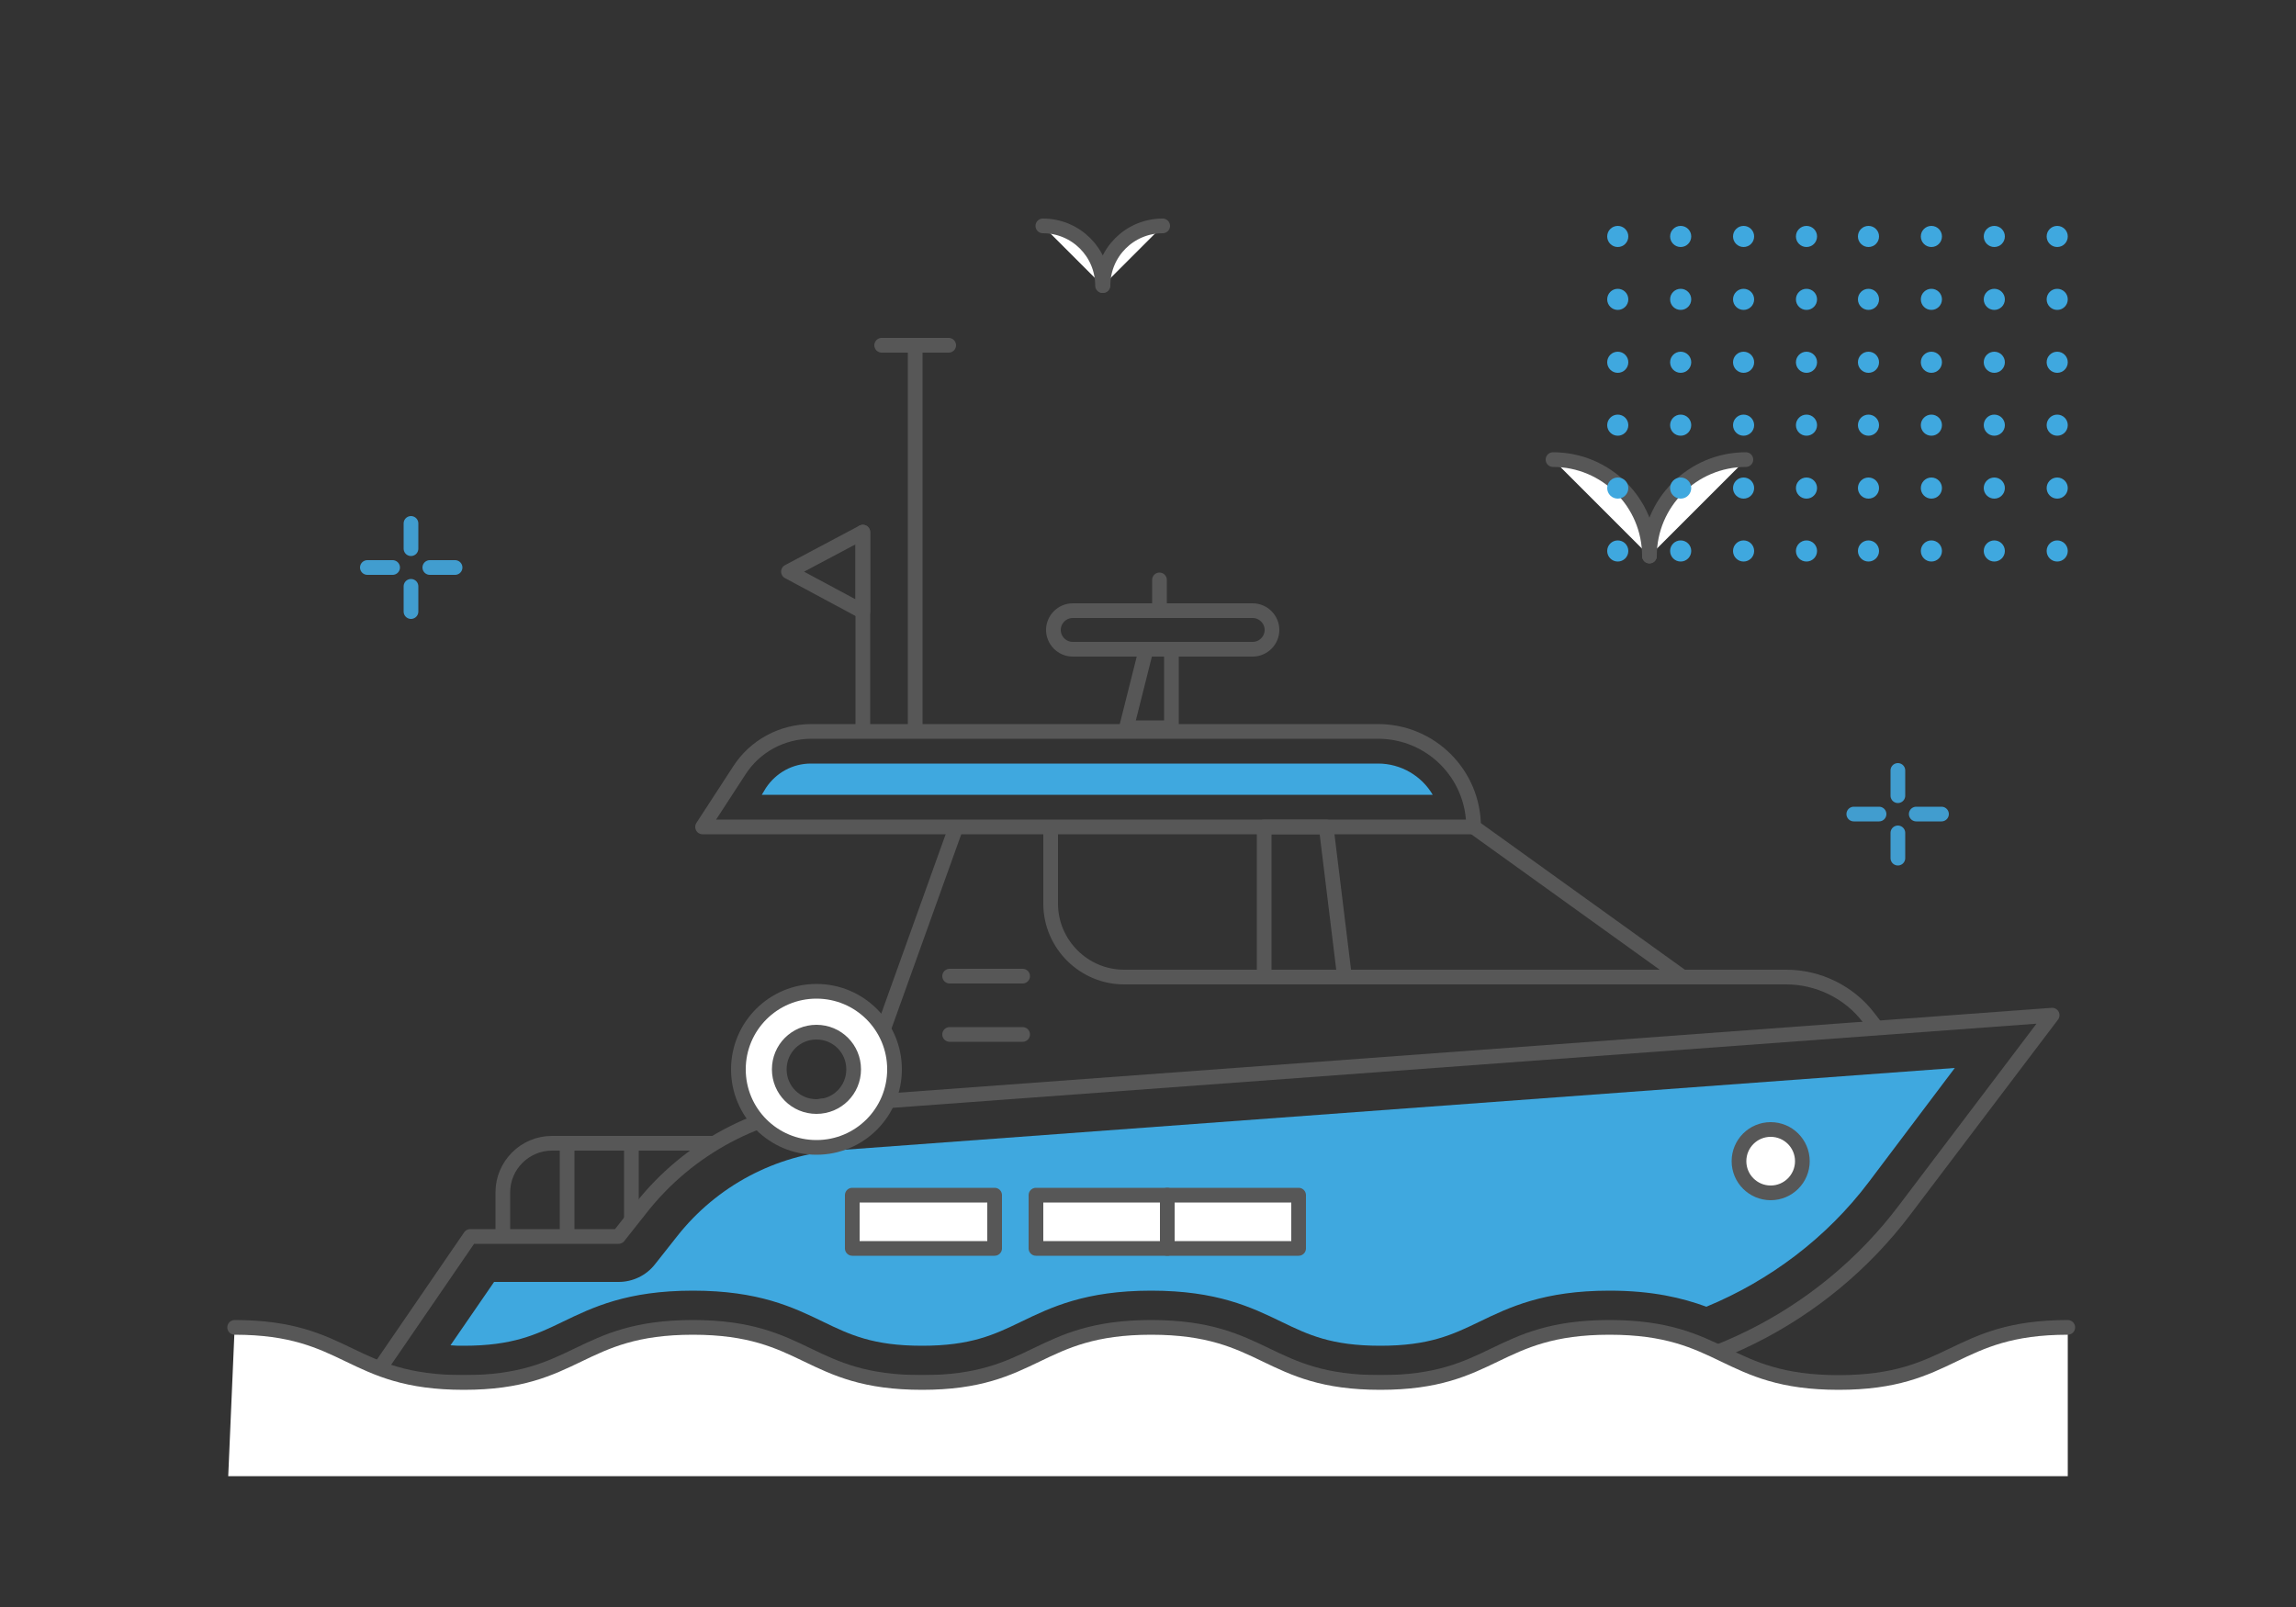 <?xml version="1.0" encoding="utf-8"?>
<!-- Generator: Adobe Illustrator 21.1.0, SVG Export Plug-In . SVG Version: 6.00 Build 0)  -->
<svg version="1.1" xmlns="http://www.w3.org/2000/svg" xmlns:xlink="http://www.w3.org/1999/xlink" x="0px" y="0px"
	 viewBox="0 0 500 350" style="enable-background:new 0 0 500 350;" xml:space="preserve">
<rect x="0" y="0" width="500" height="350" fill="#333333" stroke="none"/>
<style type="text/css">
	.st0{display:none;}
	.st1{display:inline;}
	.st2{fill:#FFFFFF;stroke:#575757;stroke-width:0.8;stroke-linecap:round;stroke-linejoin:round;stroke-miterlimit:10;}
	.st3{fill:#3FA8DF;}
	.st4{fill:none;stroke:#575757;stroke-width:0.8;stroke-linecap:round;stroke-linejoin:round;stroke-miterlimit:10;}
	
		.st5{display:inline;fill:#FFFFFF;stroke:#575757;stroke-width:0.8;stroke-linecap:round;stroke-linejoin:round;stroke-miterlimit:10;}
	.st6{display:inline;fill:#3FA8DF;}
	.st7{display:inline;fill:none;stroke:#575757;stroke-width:0.8;stroke-linecap:round;stroke-linejoin:round;stroke-miterlimit:10;}
	.st8{fill:none;stroke:#419DCF;stroke-width:0.8;stroke-linecap:round;stroke-linejoin:round;stroke-miterlimit:10;}
	.st9{fill:#575756;}
	.st10{display:inline;fill:#FFFFFF;}
	
		.st11{display:inline;fill:none;stroke:#419DCF;stroke-width:0.8;stroke-linecap:round;stroke-linejoin:round;stroke-miterlimit:10;}
	.st12{display:inline;fill:#0082C7;}
	.st13{display:inline;fill:#005EA9;}
	.st14{display:inline;fill:#00468D;}
	.st15{display:inline;fill:#43474B;}
	.st16{display:inline;fill:#3C4044;}
	.st17{fill:#FFFFFF;}
	.st18{fill:#FFFFFF;stroke:#575757;stroke-width:3.2;stroke-linecap:round;stroke-linejoin:round;stroke-miterlimit:10;}
	.st19{fill:none;stroke:#575757;stroke-width:3.2;stroke-linecap:round;stroke-linejoin:round;stroke-miterlimit:10;}
	.st20{fill:none;stroke:#419DCF;stroke-width:3.2;stroke-linecap:round;stroke-linejoin:round;stroke-miterlimit:10;}
	.st21{display:inline;fill:none;stroke:#FF7BEB;stroke-width:0.563;stroke-miterlimit:10;}
</style>
<g id="Capa_1" class="st0">
</g>
<g id="Capa_4">
	<g>
		<path class="st3" d="M101,293.1c10.6,0,15.7-2.4,21.5-5.2c6.6-3.2,14.1-6.8,28.4-6.8c14.3,0,21.8,3.6,28.4,6.8
			c5.8,2.8,10.8,5.2,21.5,5.2c10.6,0,15.7-2.4,21.5-5.2c6.6-3.2,14.1-6.8,28.4-6.8c14.3,0,21.8,3.6,28.4,6.8
			c5.8,2.8,10.8,5.2,21.5,5.2c10.6,0,15.7-2.4,21.5-5.2c6.6-3.2,14.1-6.8,28.4-6.8c9.4,0,15.9,1.6,21.1,3.5
			c13.8-5.7,26.2-15,35.4-27.2l18.7-24.8l-243,17.9c-13.8,1-26.6,7.8-35.2,18.7l-4.9,6.2c-1.9,2.4-4.8,3.8-7.9,3.8h-27.1l-9.5,13.8
			C99.1,293.1,100,293.1,101,293.1z"/>
		<path class="st19" d="M80.6,301.1h258.6c29.7,0,57.7-13.9,75.6-37.6l32.1-42.4l-265,19.5c-16.6,1.2-32,9.4-42.3,22.5l-4.9,6.2
			h-32.3L80.6,301.1z"/>
		<path class="st19" d="M320.9,180.1H153l8-12.3c3.4-5.3,9.3-8.5,15.7-8.5h123.4C311.6,159.3,320.9,168.6,320.9,180.1L320.9,180.1z"
			/>
		<path class="st3" d="M165.9,173.1H312c-2.4-4.1-6.9-6.8-11.9-6.8H176.6c-4,0-7.6,2-9.8,5.3L165.9,173.1z"/>
		<path class="st19" d="M228.8,180.2v16.6c0,8.8,7.2,16,16,16H389c7,0,13.7,3.3,17.9,8.8l1.7,2.2"/>
		<line class="st19" x1="186.6" y1="240.3" x2="208.1" y2="180.4"/>
		<circle class="st18" cx="385.6" cy="252.9" r="6.9"/>
		<rect x="185.6" y="260.3" class="st18" width="31" height="11.6"/>
		<rect x="225.6" y="260.3" class="st18" width="57.2" height="11.6"/>
		<line class="st19" x1="254.2" y1="260.3" x2="254.2" y2="271.9"/>
		<line class="st19" x1="320.9" y1="180.1" x2="366.4" y2="212.8"/>
		<polygon class="st19" points="255.1,158.5 245.3,158.5 249.6,141.4 255.1,141.4 		"/>
		<path class="st19" d="M272.8,141.4h-39.2c-2.3,0-4.2-1.9-4.2-4.2v0c0-2.3,1.9-4.2,4.2-4.2h39.2c2.3,0,4.2,1.9,4.2,4.2v0
			C277,139.5,275.1,141.4,272.8,141.4z"/>
		<polygon class="st19" points="292.8,212.8 275.3,212.8 275.3,180.1 288.8,180.1 		"/>
		<line class="st19" x1="187.9" y1="159.2" x2="187.9" y2="115.9"/>
		<line class="st19" x1="199.3" y1="159.2" x2="199.3" y2="75.2"/>
		<polygon class="st19" points="171.7,124.5 187.9,115.9 187.9,133.2 		"/>
		<line class="st19" x1="206.8" y1="212.6" x2="222.7" y2="212.6"/>
		<line class="st19" x1="206.8" y1="225.3" x2="222.7" y2="225.3"/>
		<g>
			<path class="st19" d="M155,249h-34.8c-5.9,0-10.7,4.8-10.7,10.7v9.5"/>
			<line class="st19" x1="123.5" y1="249.1" x2="123.5" y2="269.1"/>
			<line class="st19" x1="137.5" y1="249.1" x2="137.5" y2="265.2"/>
		</g>
		<path class="st18" d="M177.8,215.9c-9.4,0-17,7.6-17,17c0,9.4,7.6,17,17,17s17-7.6,17-17C194.8,223.5,187.2,215.9,177.8,215.9z
			 M177.8,241c-4.5,0-8.1-3.6-8.1-8.1c0-4.5,3.6-8.1,8.1-8.1c4.5,0,8.1,3.6,8.1,8.1C185.9,237.4,182.3,241,177.8,241z"/>
		<g>
			<path class="st18" d="M338.2,100.1c11.6,0,21,9.4,21,21"/>
			<path class="st18" d="M359.2,121.1c0-11.6,9.4-21,21-21"/>
		</g>
		<g>
			<path class="st18" d="M227.1,49.2c7.2,0,13,5.8,13,13"/>
			<path class="st18" d="M240.2,62.2c0-7.2,5.8-13,13-13"/>
		</g>
		<g>
			<line class="st20" x1="89.5" y1="114" x2="89.5" y2="119.5"/>
			<line class="st20" x1="89.5" y1="127.7" x2="89.5" y2="133.2"/>
			<line class="st20" x1="99.1" y1="123.6" x2="93.6" y2="123.6"/>
			<line class="st20" x1="85.5" y1="123.6" x2="80" y2="123.6"/>
		</g>
		<g>
			<line class="st20" x1="413.3" y1="167.8" x2="413.3" y2="173.3"/>
			<line class="st20" x1="413.3" y1="181.4" x2="413.3" y2="186.9"/>
			<line class="st20" x1="422.8" y1="177.3" x2="417.3" y2="177.3"/>
			<line class="st20" x1="409.2" y1="177.3" x2="403.7" y2="177.3"/>
		</g>
		<path class="st17" d="M51.1,289.1c24.9,0,24.9,12,49.9,12c24.9,0,24.9-12,49.9-12c24.9,0,24.9,12,49.9,12c24.9,0,24.9-12,49.9-12
			c25,0,25,12,49.9,12c24.9,0,24.9-12,49.9-12c25,0,25,12,49.9,12s25-12,49.9-12v32.4H49.7L51.1,289.1z"/>
		<path class="st19" d="M51.1,289.1c24.9,0,24.9,12,49.9,12c24.9,0,24.9-12,49.9-12c24.9,0,24.9,12,49.9,12c24.9,0,24.9-12,49.9-12
			c25,0,25,12,49.9,12c24.9,0,24.9-12,49.9-12c25,0,25,12,49.9,12s25-12,49.9-12"/>
		<line class="st19" x1="192" y1="75.2" x2="206.6" y2="75.2"/>
		<line class="st19" x1="252.5" y1="132" x2="252.5" y2="126.3"/>
		<g>
			<circle class="st3" cx="352.3" cy="51.5" r="2.3"/>
			<circle class="st3" cx="352.3" cy="65.2" r="2.3"/>
			<circle class="st3" cx="352.3" cy="78.9" r="2.3"/>
			<circle class="st3" cx="352.3" cy="92.6" r="2.3"/>
			<circle class="st3" cx="352.3" cy="106.3" r="2.3"/>
			<circle class="st3" cx="352.3" cy="120" r="2.3"/>
			<circle class="st3" cx="366" cy="51.5" r="2.3"/>
			<circle class="st3" cx="366" cy="65.2" r="2.3"/>
			<circle class="st3" cx="366" cy="78.9" r="2.3"/>
			<circle class="st3" cx="366" cy="92.6" r="2.3"/>
			<circle class="st3" cx="366" cy="106.3" r="2.3"/>
			<circle class="st3" cx="366" cy="120" r="2.3"/>
			<circle class="st3" cx="379.7" cy="51.5" r="2.3"/>
			<circle class="st3" cx="379.7" cy="65.2" r="2.3"/>
			<circle class="st3" cx="379.7" cy="78.9" r="2.3"/>
			<circle class="st3" cx="379.7" cy="92.6" r="2.3"/>
			<circle class="st3" cx="379.7" cy="106.3" r="2.3"/>
			<circle class="st3" cx="379.7" cy="120" r="2.3"/>
			<circle class="st3" cx="393.4" cy="51.5" r="2.3"/>
			<circle class="st3" cx="393.4" cy="65.2" r="2.3"/>
			<circle class="st3" cx="393.4" cy="78.9" r="2.3"/>
			<circle class="st3" cx="393.4" cy="92.6" r="2.3"/>
			<circle class="st3" cx="393.4" cy="106.3" r="2.3"/>
			<circle class="st3" cx="393.4" cy="120" r="2.3"/>
			<circle class="st3" cx="406.9" cy="51.5" r="2.3"/>
			<circle class="st3" cx="406.9" cy="65.2" r="2.3"/>
			<circle class="st3" cx="406.9" cy="78.9" r="2.3"/>
			<circle class="st3" cx="406.9" cy="92.6" r="2.3"/>
			<circle class="st3" cx="406.9" cy="106.3" r="2.3"/>
			<circle class="st3" cx="406.9" cy="120" r="2.3"/>
			<circle class="st3" cx="420.6" cy="51.5" r="2.3"/>
			<circle class="st3" cx="420.6" cy="65.2" r="2.3"/>
			<circle class="st3" cx="420.6" cy="78.9" r="2.3"/>
			<circle class="st3" cx="420.6" cy="92.6" r="2.3"/>
			<circle class="st3" cx="420.6" cy="106.3" r="2.3"/>
			<circle class="st3" cx="420.6" cy="120" r="2.3"/>
			<circle class="st3" cx="434.3" cy="51.5" r="2.3"/>
			<circle class="st3" cx="434.3" cy="65.2" r="2.3"/>
			<circle class="st3" cx="434.3" cy="78.9" r="2.3"/>
			<circle class="st3" cx="434.3" cy="92.6" r="2.3"/>
			<circle class="st3" cx="434.3" cy="106.3" r="2.3"/>
			<circle class="st3" cx="434.3" cy="120" r="2.3"/>
			<circle class="st3" cx="448" cy="51.5" r="2.3"/>
			<circle class="st3" cx="448" cy="65.2" r="2.3"/>
			<circle class="st3" cx="448" cy="78.9" r="2.3"/>
			<circle class="st3" cx="448" cy="92.6" r="2.3"/>
			<circle class="st3" cx="448" cy="106.3" r="2.3"/>
			<circle class="st3" cx="448" cy="120" r="2.3"/>
		</g>
	</g>
</g>
<g id="Capa_3" class="st0">
</g>
<g id="Capa_2" class="st0">
</g>
</svg>
